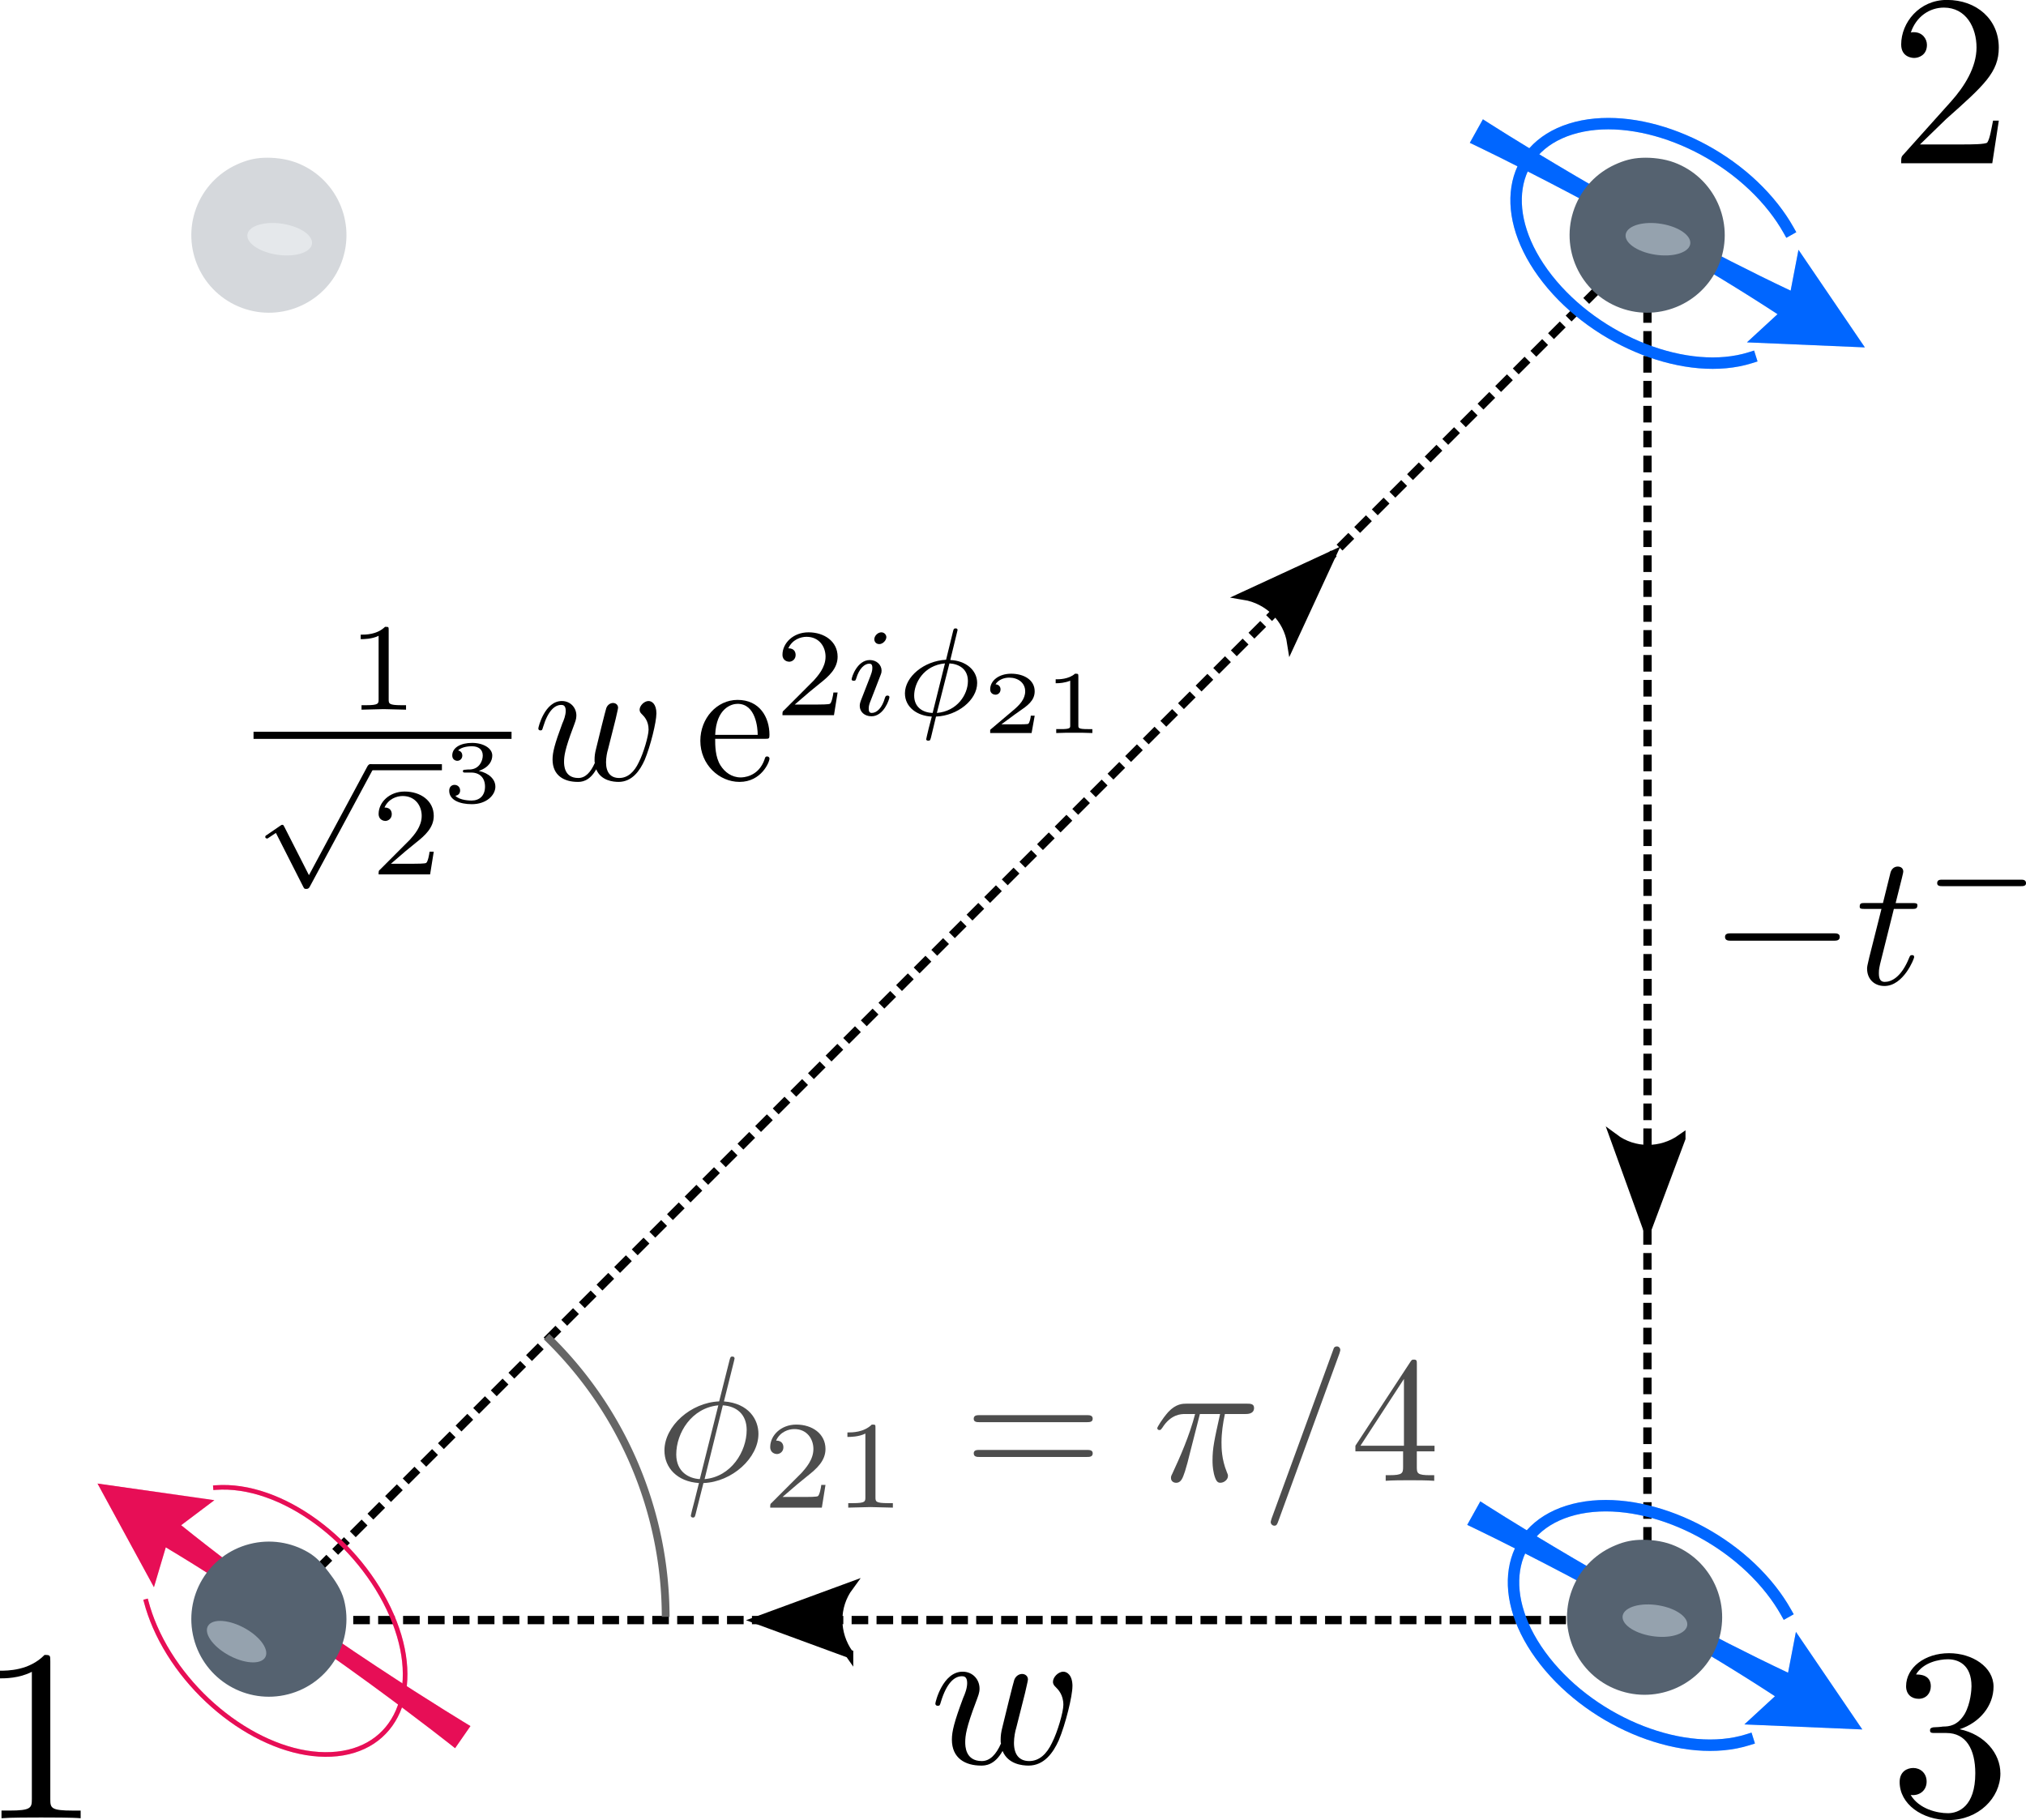 <?xml version="1.0" encoding="UTF-8" standalone="no"?>
<!-- Created with Inkscape (http://www.inkscape.org/) -->

<svg
   xmlns:ns="http://www.iki.fi/pav/software/textext/"
   xmlns:ns1="https://launchpad.net/jessyink"
   xmlns:osb="http://www.openswatchbook.org/uri/2009/osb"
   xmlns:dc="http://purl.org/dc/elements/1.1/"
   xmlns:cc="http://creativecommons.org/ns#"
   xmlns:rdf="http://www.w3.org/1999/02/22-rdf-syntax-ns#"
   xmlns:svg="http://www.w3.org/2000/svg"
   xmlns="http://www.w3.org/2000/svg"
   xmlns:xlink="http://www.w3.org/1999/xlink"
   xmlns:sodipodi="http://sodipodi.sourceforge.net/DTD/sodipodi-0.dtd"
   xmlns:inkscape="http://www.inkscape.org/namespaces/inkscape"
   width="103.255mm"
   height="92.77mm"
   viewBox="0 0 365.862 328.712"
   id="svg32283"
   version="1.1"
   inkscape:version="0.91 r13725"
   sodipodi:docname="triangle.svg">
  <sodipodi:namedview
     id="base"
     pagecolor="#ffffff"
     bordercolor="#666666"
     borderopacity="1.0"
     inkscape:pageopacity="0.0"
     inkscape:pageshadow="2"
     inkscape:zoom="0.98994949"
     inkscape:cx="234.9279"
     inkscape:cy="103.22275"
     inkscape:document-units="px"
     inkscape:current-layer="layer1"
     showgrid="false"
     inkscape:window-width="1920"
     inkscape:window-height="1056"
     inkscape:window-x="1080"
     inkscape:window-y="500"
     inkscape:window-maximized="0"
     fit-margin-top="0"
     fit-margin-left="0"
     fit-margin-right="0"
     fit-margin-bottom="0" />
  <defs
     id="defs32285">
    <marker
       id="Arrow1Mstart-00"
       refY="0"
       refX="0"
       orient="auto"
       inkscape:stockid="Arrow1Mstart-00"
       overflow="visible"
       inkscape:collect="always"
       style="overflow:visible">
      <path
         id="path16973"
         d="M 0,0 5,-5 -12.5,0 5,5 0,0 Z"
         inkscape:connector-curvature="0"
         transform="matrix(0.4,0,0,0.4,4,0)"
         style="fill:url(#linearGradient26676);fill-rule:evenodd;stroke:url(#linearGradient26676);stroke-width:1pt" />
    </marker>
    <linearGradient
       id="linearGradient26670-3-0-6"
       gradientTransform="matrix(1.697,0,0,1.697,2775.63,-603.442)"
       osb:paint="solid">
      <stop
         id="stop26672-9-8-8"
         stop-color="#06f"
         offset="0" />
    </linearGradient>
    <marker
       id="Arrow1Mend-9Y"
       refY="0"
       refX="0"
       orient="auto"
       inkscape:stockid="Arrow1Mend-9Y"
       overflow="visible"
       inkscape:collect="always"
       style="overflow:visible">
      <path
         id="path20352"
         d="M 0,0 5,-5 -12.5,0 5,5 0,0 Z"
         inkscape:connector-curvature="0"
         transform="matrix(-0.4,0,0,-0.4,-4,0)"
         style="fill:url(#linearGradient224332);fill-rule:evenodd;stroke:url(#linearGradient224332);stroke-width:1pt" />
    </marker>
  </defs>
  <g
     id="layer1"
     inkscape:groupmode="layer"
     inkscape:label="Ebene 1"
     transform="translate(-89.69,-263.027)">
    <path
       id="path16285"
       d="m 387.188,306.323 c 0,0 0.062,171.88 0,177.5 l 0,71.79 -159.4,0 -89.89,0 195.75,-195.75 z"
       sodipodi:nodetypes="ccccccc"
       inkscape:connector-curvature="0"
       style="display:inline;fill:none;stroke:#000000;stroke-width:1.5;stroke-miterlimit:4;stroke-dasharray:3, 1.5;stroke-dashoffset:1.5" />
    <g
       style="display:inline;opacity:0.33"
       id="g103588"
       transform="translate(-131.877,179.113)">
      <path
         style="fill:url(#linearGradient26670-3-0-6);stroke-width:1.809"
         sodipodi:nodetypes="cccccccc"
         inkscape:connector-curvature="0"
         inkscape:transform-center-y="-12.040437"
         inkscape:transform-center-x="2.6461463"
         d="m 544.928,136.405 1.417,-7.374 11.986,17.622 -21.293,-0.91 5.523,-5.088 C 516.584,123.653 486.989,109.709 486.989,109.709 l 2.367,-4.25 c 0,0 26.52,17.209 55.571,30.946 z"
         id="path128434-3-4-3" />
      <path
         id="path128540-6-3-9"
         d="m 537.654,148.516 c -11.278,3.547 -27.684,-2.822 -36.645,-14.224 -8.961,-11.403 -7.082,-23.522 4.196,-27.069 11.278,-3.547 27.684,2.822 36.645,14.226 1.026,1.306 1.928,2.648 2.693,4.008"
         display="inline"
         inkscape:connector-curvature="0"
         style="display:inline;fill:none;stroke:url(#linearGradient26670-3-0-6);stroke-width:2.065;stroke-linecap:square;stroke-linejoin:bevel;marker-end:url(#Arrow1Mend-9Y)" />
    </g>
    <g
       style="display:inline;opacity:0.33"
       id="g103540"
       transform="translate(-131.877,179.113)">
      <path
         style="display:inline;fill:#e70e56"
         display="inline"
         inkscape:connector-curvature="0"
         sodipodi:nodetypes="cccccccc"
         d="m 251.503,363.363 -2.138,7.198 -10.189,-18.718 21.099,3.006 -5.998,4.518 c 24.172,19.481 52.245,36.275 52.245,36.275 l -2.775,3.996 c 0,0 -24.691,-19.74 -52.245,-36.275 z"
         id="path16291" />
      <path
         style="display:inline;fill:none;stroke:#e70e56;stroke-width:0.834;stroke-linecap:square;stroke-linejoin:bevel;marker-start:url(#Arrow1Mstart-00)"
         inkscape:connector-curvature="0"
         sodipodi:nodetypes="csccc"
         display="inline"
         d="m 260.478,352.571 c 11.922,-0.906 26.058,9.764 31.827,23.069 5.769,13.305 0.872,24.549 -10.936,25.114 -11.809,0.565 -26.058,-9.764 -31.827,-23.069 -0.661,-1.524 -1.192,-3.051 -1.586,-4.56"
         id="path16297" />
    </g>
    <path
       id="path16772"
       sodipodi:rx="70.5"
       sodipodi:ry="70.5"
       sodipodi:end="6.2819718"
       style="color:#000000;display:inline;fill:none;stroke:#666666;stroke-width:1.4"
       sodipodi:start="5.4806301"
       sodipodi:type="arc"
       d="m 188.387,504.414 a 70.5,70.5 0 0 1 21.512,50.613"
       sodipodi:open="true"
       sodipodi:cy="555.11316"
       sodipodi:cx="139.39827"
       display="inline" />
    <g
       style="display:inline;opacity:0.33"
       id="g103572"
       transform="translate(-131.877,179.113)">
      <path
         style="fill:url(#linearGradient26670-3-0-6);stroke-width:1.809"
         sodipodi:nodetypes="cccccccc"
         inkscape:connector-curvature="0"
         inkscape:transform-center-y="-12.040437"
         inkscape:transform-center-x="2.6461463"
         d="m 544.463,386.005 1.417,-7.374 11.986,17.622 -21.293,-0.91 5.523,-5.088 C 516.119,373.253 486.524,359.309 486.524,359.309 l 2.367,-4.25 c 0,0 26.52,17.209 55.571,30.946 z"
         id="path85863" />
      <path
         id="path85869"
         d="m 537.189,398.116 c -11.278,3.547 -27.684,-2.822 -36.645,-14.224 -8.961,-11.403 -7.082,-23.522 4.196,-27.069 11.278,-3.547 27.684,2.822 36.645,14.226 1.026,1.306 1.928,2.648 2.693,4.008"
         display="inline"
         inkscape:connector-curvature="0"
         style="display:inline;fill:none;stroke:url(#linearGradient26670-3-0-6);stroke-width:2.065;stroke-linecap:square;stroke-linejoin:bevel;marker-end:url(#Arrow1Mend-9Y)" />
    </g>
    <g
       ns1:effectOut="name:appear;order:3;length:100"
       ns1:effectIn="name:appear;order:2;length:800"
       id="g103604"
       style="display:inline;opacity:1"
       transform="translate(-131.877,179.113)">
      <path
         id="path103606"
         d="m 544.463,386.005 1.417,-7.374 11.986,17.622 -21.293,-0.91 5.523,-5.088 C 516.119,373.253 486.524,359.309 486.524,359.309 l 2.367,-4.25 c 0,0 26.52,17.209 55.571,30.946 z"
         inkscape:transform-center-x="2.6461463"
         inkscape:transform-center-y="-12.040437"
         inkscape:connector-curvature="0"
         sodipodi:nodetypes="cccccccc"
         style="fill:url(#linearGradient26670-3-0-6);stroke-width:1.809" />
      <path
         style="display:inline;fill:none;stroke:url(#linearGradient26670-3-0-6);stroke-width:2.065;stroke-linecap:square;stroke-linejoin:bevel;marker-end:url(#Arrow1Mend-9Y)"
         inkscape:connector-curvature="0"
         display="inline"
         d="m 537.189,398.116 c -11.278,3.547 -27.684,-2.822 -36.645,-14.224 -8.961,-11.403 -7.082,-23.522 4.196,-27.069 11.278,-3.547 27.684,2.822 36.645,14.226 1.026,1.306 1.928,2.648 2.693,4.008"
         id="path103608" />
    </g>
    <g
       id="g103568"
       style="display:inline"
       transform="translate(-131.877,179.113)">
      <path
         style="fill:#556270;stroke-width:1.809"
         inkscape:connector-curvature="0"
         inkscape:transform-center-y="13.184579"
         inkscape:transform-center-x="7.8571429"
         d="m 513.668,389.11 c -7.25,-2.698 -10.94,-10.762 -8.242,-18.012 0.674,-1.812 1.684,-3.402 2.933,-4.726 1.249,-1.323 2.736,-2.38 4.366,-3.126 1.63,-0.746 3.064,-1.156 4.881,-1.235 1.818,-0.08 4.019,0.17 5.832,0.845 7.25,2.698 10.94,10.762 8.242,18.012 -2.698,7.25 -10.762,10.94 -18.012,8.242 z"
         sodipodi:nodetypes="ssssssss"
         id="path85865" />
      <ellipse
         style="fill:#95a2ae;stroke-width:1.809"
         cx="596.802"
         cy="285.824"
         ry="2.847"
         transform="matrix(0.986,0.166,-0.238,0.971,0,0)"
         rx="5.889"
         id="path85867" />
    </g>
    <g
       ns1:effectOut="name:appear;order:2;length:100"
       ns1:effectIn="name:appear;order:1;length:800"
       id="g103598"
       style="display:inline;opacity:1"
       transform="translate(-131.877,179.113)">
      <path
         id="path103600"
         d="m 544.928,136.405 1.417,-7.374 11.986,17.622 -21.293,-0.91 5.523,-5.088 C 516.584,123.653 486.989,109.709 486.989,109.709 l 2.367,-4.25 c 0,0 26.52,17.209 55.571,30.946 z"
         inkscape:transform-center-x="2.6461463"
         inkscape:transform-center-y="-12.040437"
         inkscape:connector-curvature="0"
         sodipodi:nodetypes="cccccccc"
         style="fill:url(#linearGradient26670-3-0-6);stroke-width:1.809" />
      <path
         style="display:inline;fill:none;stroke:url(#linearGradient26670-3-0-6);stroke-width:2.065;stroke-linecap:square;stroke-linejoin:bevel;marker-end:url(#Arrow1Mend-9Y)"
         inkscape:connector-curvature="0"
         display="inline"
         d="m 537.654,148.516 c -11.278,3.547 -27.684,-2.822 -36.645,-14.224 -8.961,-11.403 -7.082,-23.522 4.196,-27.069 11.278,-3.547 27.684,2.822 36.645,14.226 1.026,1.306 1.928,2.648 2.693,4.008"
         id="path103602" />
    </g>
    <g
       id="g103584"
       style="display:inline"
       transform="translate(-131.877,179.113)">
      <path
         style="fill:#556270;stroke-width:1.809"
         inkscape:transform-center-x="7.8571429"
         inkscape:connector-curvature="0"
         inkscape:transform-center-y="13.184579"
         sodipodi:nodetypes="ssssssss"
         d="m 514.133,139.51 c -7.25,-2.698 -10.94,-10.762 -8.242,-18.012 0.674,-1.812 1.684,-3.402 2.933,-4.726 1.249,-1.323 2.736,-2.38 4.366,-3.126 1.63,-0.746 3.064,-1.156 4.881,-1.235 1.818,-0.08 4.019,0.17 5.832,0.845 7.25,2.698 10.94,10.762 8.242,18.012 -2.698,7.25 -10.762,10.94 -18.012,8.242 z"
         id="path128436-7-6-5" />
      <ellipse
         style="fill:#95a2ae;stroke-width:1.809"
         cx="537.773"
         cy="38.977"
         ry="2.847"
         transform="matrix(0.986,0.166,-0.238,0.971,0,0)"
         rx="5.889"
         id="path128438-7-5-2" />
    </g>
    <g
       ns1:effectOut="name:appear;order:1;length:100"
       id="g103592"
       style="display:inline;opacity:1"
       ns1:effectIn="name:appear;order:3;length:800"
       transform="translate(-131.877,179.113)">
      <path
         id="path103594"
         d="m 251.503,363.363 -2.138,7.198 -10.189,-18.718 21.099,3.006 -5.998,4.518 c 24.172,19.481 52.245,36.275 52.245,36.275 l -2.775,3.996 c 0,0 -24.691,-19.74 -52.245,-36.275 z"
         sodipodi:nodetypes="cccccccc"
         inkscape:connector-curvature="0"
         display="inline"
         style="display:inline;fill:#e70e56" />
      <path
         id="path103596"
         d="m 260.478,352.571 c 11.922,-0.906 26.058,9.764 31.827,23.069 5.769,13.305 0.872,24.549 -10.936,25.114 -11.809,0.565 -26.058,-9.764 -31.827,-23.069 -0.661,-1.524 -1.192,-3.051 -1.586,-4.56"
         display="inline"
         sodipodi:nodetypes="csccc"
         inkscape:connector-curvature="0"
         style="display:inline;fill:none;stroke:#e70e56;stroke-width:0.834;stroke-linecap:square;stroke-linejoin:bevel;marker-start:url(#Arrow1Mstart-00)" />
    </g>
    <g
       id="g103544"
       style="display:inline"
       transform="translate(-131.877,179.113)">
      <path
         style="display:inline;fill:#556270"
         display="inline"
         inkscape:connector-curvature="0"
         sodipodi:nodetypes="csssssssc"
         d="m 256.559,379.821 c -1.926,-7.491 2.585,-15.125 10.076,-17.052 1.873,-0.481 3.754,-0.561 5.554,-0.291 1.799,0.269 3.516,0.887 5.059,1.799 1.543,0.912 2.559,2.095 3.662,3.541 1.104,1.446 2.295,3.156 2.776,5.029 1.926,7.491 -2.585,15.125 -10.076,17.052 -7.491,1.926 -15.125,-2.585 -17.052,-10.076 z"
         id="path16293" />
      <ellipse
         style="display:inline;fill:#95a2ae"
         display="inline"
         cx="432.108"
         cy="201.159"
         ry="2.846"
         transform="matrix(0.87,0.493,-0.555,0.832,0,0)"
         rx="5.889"
         id="path16295" />
    </g>
    <path
       ns1:effectIn="name:appear;order:2;length:800"
       id="path239741"
       style="display:inline;fill:#000000;fill-opacity:1;fill-rule:evenodd;stroke:#000000;stroke-width:1.505;stroke-opacity:1"
       d="m 393.312,468.616 -6.138,16.409 -5.955,-16.477 c 3.555,2.647 8.439,2.659 12.093,0.067 z"
       inkscape:connector-curvature="0" />
    <path
       id="path239745"
       style="display:inline;fill:#000000;fill-opacity:1;fill-rule:evenodd;stroke:#000000;stroke-width:1.505;stroke-opacity:1"
       d="m 243.026,561.684 -16.44,-6.045 16.44,-6.045 c -2.626,3.569 -2.611,8.452 0,12.091 z"
       inkscape:connector-curvature="0"
       ns1:effectIn="name:appear;order:3;length:800" />
    <path
       id="path239749"
       style="display:inline;fill:#000000;fill-opacity:1;fill-rule:evenodd;stroke:#000000;stroke-width:1.5;stroke-opacity:1"
       d="m 314.347,370.608 15.847,-7.326 -7.326,15.847 c -0.664,-4.367 -4.117,-7.798 -8.521,-8.521 z"
       inkscape:connector-curvature="0"
       ns1:effectIn="name:appear;order:1;length:800" />
    <g
       id="g241280"
       transform="translate(-380.771,179.113)"
       style="display:inline;opacity:0.247">
      <path
         id="path241282"
         d="m 514.133,139.51 c -7.25,-2.698 -10.94,-10.762 -8.242,-18.012 0.674,-1.812 1.684,-3.402 2.933,-4.726 1.249,-1.323 2.736,-2.38 4.366,-3.126 1.63,-0.746 3.064,-1.156 4.881,-1.235 1.818,-0.08 4.019,0.17 5.832,0.845 7.25,2.698 10.94,10.762 8.242,18.012 -2.698,7.25 -10.762,10.94 -18.012,8.242 z"
         sodipodi:nodetypes="ssssssss"
         inkscape:transform-center-y="13.184579"
         inkscape:connector-curvature="0"
         inkscape:transform-center-x="7.8571429"
         style="fill:#556270;stroke-width:1.809" />
      <ellipse
         id="ellipse241284"
         rx="5.889"
         transform="matrix(0.986,0.166,-0.238,0.971,0,0)"
         ry="2.847"
         cy="38.977"
         cx="537.773"
         style="fill:#95a2ae;stroke-width:1.809" />
    </g>
    <g
       ns:text="$\\frac{1}{\\sqrt{2}^3} w \\ef{2i\\phi_{21}}$\n"
       ns:preamble="/home/shark/PhD/inkscape/inkscape-header.tex"
       transform="matrix(3.235,0,0,3.235,-301.138,-32.08)"
       id="g33995">
      <defs
         id="defs33997">
        <g
           id="g33999">
          <symbol
             style="overflow:visible"
             overflow="visible"
             id="textext-32b8a3bb-0">
            <path
               inkscape:connector-curvature="0"
               style="stroke:none"
               d=""
               id="path34002" />
          </symbol>
          <symbol
             style="overflow:visible"
             overflow="visible"
             id="textext-32b8a3bb-1">
            <path
               inkscape:connector-curvature="0"
               style="stroke:none"
               d="m 3.297,0 0,-0.25 -0.266,0 c -0.703,0 -0.703,-0.094 -0.703,-0.328 l 0,-3.859 c 0,-0.188 0,-0.188 -0.203,-0.188 -0.453,0.438 -1.078,0.438 -1.359,0.438 l 0,0.25 c 0.156,0 0.625,0 1,-0.188 l 0,3.547 c 0,0.234 0,0.328 -0.688,0.328 l -0.266,0 0,0.25 1.234,-0.031 z m 0,0"
               id="path34005" />
          </symbol>
          <symbol
             style="overflow:visible"
             overflow="visible"
             id="textext-32b8a3bb-2">
            <path
               inkscape:connector-curvature="0"
               style="stroke:none"
               d="m 3.516,-1.266 -0.234,0 c -0.016,0.156 -0.094,0.562 -0.188,0.625 -0.047,0.047 -0.578,0.047 -0.688,0.047 l -1.281,0 c 0.734,-0.641 0.984,-0.844 1.391,-1.172 0.516,-0.406 1,-0.844 1,-1.5 0,-0.844 -0.734,-1.359 -1.625,-1.359 -0.859,0 -1.453,0.609 -1.453,1.25 0,0.344 0.297,0.391 0.375,0.391 0.156,0 0.359,-0.125 0.359,-0.375 0,-0.125 -0.047,-0.375 -0.406,-0.375 C 0.984,-4.219 1.453,-4.375 1.781,-4.375 c 0.703,0 1.062,0.547 1.062,1.109 0,0.609 -0.438,1.078 -0.656,1.328 L 0.516,-0.266 C 0.438,-0.203 0.438,-0.188 0.438,0 l 2.875,0 z m 0,0"
               id="path34008" />
          </symbol>
          <symbol
             style="overflow:visible"
             overflow="visible"
             id="textext-32b8a3bb-3">
            <path
               inkscape:connector-curvature="0"
               style="stroke:none"
               d=""
               id="path34011" />
          </symbol>
          <symbol
             style="overflow:visible"
             overflow="visible"
             id="textext-32b8a3bb-4">
            <path
               inkscape:connector-curvature="0"
               style="stroke:none"
               d="m 6.703,-0.172 c 0,-0.109 -0.094,-0.172 -0.172,-0.172 -0.094,0 -0.141,0.078 -0.172,0.125 L 3.094,5.859 1.719,3.156 C 1.672,3.078 1.672,3.047 1.609,3.047 c -0.031,0 -0.047,0 -0.109,0.047 L 0.75,3.609 C 0.672,3.656 0.656,3.672 0.656,3.719 0.656,3.812 0.75,3.812 0.781,3.812 L 1.25,3.5 2.781,6.516 C 2.828,6.609 2.844,6.625 2.938,6.625 3,6.625 3.078,6.625 3.141,6.5 L 6.656,-0.031 C 6.703,-0.125 6.703,-0.172 6.703,-0.172 Z m 0,0"
               id="path34014" />
          </symbol>
          <symbol
             style="overflow:visible"
             overflow="visible"
             id="textext-32b8a3bb-5">
            <path
               inkscape:connector-curvature="0"
               style="stroke:none"
               d=""
               id="path34017" />
          </symbol>
          <symbol
             style="overflow:visible"
             overflow="visible"
             id="textext-32b8a3bb-6">
            <path
               inkscape:connector-curvature="0"
               style="stroke:none"
               d="m 2.984,-0.875 c 0,-0.406 -0.359,-0.75 -0.922,-0.875 0.594,-0.203 0.75,-0.578 0.75,-0.859 0,-0.406 -0.5,-0.703 -1.125,-0.703 -0.625,0 -1.109,0.25 -1.109,0.703 0,0.234 0.188,0.297 0.281,0.297 0.141,0 0.281,-0.109 0.281,-0.297 0,-0.109 -0.062,-0.25 -0.234,-0.281 C 1.109,-3.109 1.562,-3.125 1.672,-3.125 c 0.359,0 0.609,0.172 0.609,0.516 0,0.297 -0.188,0.75 -0.703,0.781 -0.141,0 -0.156,0 -0.297,0.016 -0.047,0 -0.109,0 -0.109,0.078 0,0.078 0.047,0.078 0.141,0.078 l 0.328,0 c 0.469,0 0.766,0.297 0.766,0.781 0,0.516 -0.312,0.781 -0.75,0.781 -0.062,0 -0.656,0 -0.906,-0.266 0.203,-0.031 0.266,-0.172 0.266,-0.297 0,-0.188 -0.141,-0.312 -0.312,-0.312 -0.156,0 -0.297,0.109 -0.297,0.328 0,0.516 0.578,0.75 1.266,0.75 0.812,0 1.312,-0.5 1.312,-0.984 z m 0,0"
               id="path34020" />
          </symbol>
          <symbol
             style="overflow:visible"
             overflow="visible"
             id="textext-32b8a3bb-7">
            <path
               inkscape:connector-curvature="0"
               style="stroke:none"
               d="m 2.938,-0.969 -0.219,0 c 0,0.094 -0.062,0.406 -0.141,0.453 -0.031,0.031 -0.453,0.031 -0.531,0.031 l -0.969,0 C 1.406,-0.719 1.766,-1 2.062,-1.203 c 0.453,-0.312 0.875,-0.594 0.875,-1.125 0,-0.641 -0.609,-0.984 -1.312,-0.984 -0.672,0 -1.172,0.375 -1.172,0.875 0,0.25 0.219,0.297 0.297,0.297 0.125,0 0.281,-0.094 0.281,-0.297 0,-0.172 -0.125,-0.281 -0.281,-0.281 0.141,-0.234 0.438,-0.375 0.766,-0.375 0.484,0 0.891,0.281 0.891,0.766 0,0.422 -0.297,0.75 -0.672,1.062 l -1.219,1.031 C 0.469,-0.188 0.453,-0.188 0.453,-0.156 l 0,0.156 2.312,0 z m 0,0"
               id="path34023" />
          </symbol>
          <symbol
             style="overflow:visible"
             overflow="visible"
             id="textext-32b8a3bb-8">
            <path
               inkscape:connector-curvature="0"
               style="stroke:none"
               d="m 2.766,0 0,-0.219 -0.25,0 c -0.531,0 -0.531,-0.062 -0.531,-0.203 l 0,-2.75 C 1.984,-3.312 1.969,-3.312 1.797,-3.312 1.453,-3 0.891,-3 0.797,-3 l -0.078,0 0,0.219 0.078,0 c 0.109,0 0.438,-0.016 0.734,-0.141 l 0,2.5 c 0,0.141 0,0.203 -0.531,0.203 l -0.25,0 L 0.75,0 c 0.266,-0.016 0.719,-0.016 1,-0.016 0.297,0 0.734,0 1.016,0.016 z m 0,0"
               id="path34026" />
          </symbol>
          <symbol
             style="overflow:visible"
             overflow="visible"
             id="textext-32b8a3bb-9">
            <path
               inkscape:connector-curvature="0"
               style="stroke:none"
               d=""
               id="path34029" />
          </symbol>
          <symbol
             style="overflow:visible"
             overflow="visible"
             id="textext-32b8a3bb-10">
            <path
               inkscape:connector-curvature="0"
               style="stroke:none"
               d="m 6.891,-3.703 c 0,-0.547 -0.266,-0.703 -0.438,-0.703 -0.25,0 -0.5,0.266 -0.5,0.484 0,0.125 0.062,0.188 0.141,0.266 0.109,0.109 0.359,0.359 0.359,0.844 0,0.344 -0.281,1.312 -0.547,1.828 -0.25,0.531 -0.609,0.875 -1.094,0.875 -0.469,0 -0.734,-0.297 -0.734,-0.875 0,-0.266 0.062,-0.578 0.109,-0.719 L 4.609,-3.375 C 4.656,-3.594 4.75,-3.969 4.75,-4.031 c 0,-0.172 -0.141,-0.266 -0.281,-0.266 -0.125,0 -0.297,0.078 -0.375,0.281 -0.031,0.062 -0.5,1.969 -0.562,2.234 C 3.453,-1.484 3.438,-1.312 3.438,-1.125 c 0,0.109 0,0.125 0.016,0.172 -0.234,0.531 -0.531,0.844 -0.922,0.844 -0.797,0 -0.797,-0.734 -0.797,-0.906 0,-0.312 0.047,-0.703 0.516,-1.938 0.109,-0.297 0.172,-0.438 0.172,-0.641 0,-0.438 -0.328,-0.812 -0.812,-0.812 -0.953,0 -1.312,1.453 -1.312,1.531 0,0.109 0.109,0.109 0.109,0.109 0.109,0 0.109,-0.031 0.156,-0.188 C 0.844,-3.875 1.219,-4.188 1.578,-4.188 c 0.094,0 0.25,0.016 0.25,0.328 0,0.25 -0.109,0.531 -0.188,0.703 -0.438,1.172 -0.547,1.625 -0.547,2.016 0,0.906 0.656,1.25 1.406,1.25 0.172,0 0.641,0 1.031,-0.703 0.266,0.641 0.953,0.703 1.25,0.703 0.75,0 1.188,-0.625 1.453,-1.219 0.328,-0.781 0.656,-2.125 0.656,-2.594 z m 0,0"
               id="path34032" />
          </symbol>
          <symbol
             style="overflow:visible"
             overflow="visible"
             id="textext-32b8a3bb-11">
            <path
               inkscape:connector-curvature="0"
               style="stroke:none"
               d=""
               id="path34035" />
          </symbol>
          <symbol
             style="overflow:visible"
             overflow="visible"
             id="textext-32b8a3bb-12">
            <path
               inkscape:connector-curvature="0"
               style="stroke:none"
               d="m 4.141,-1.188 c 0,-0.094 -0.078,-0.125 -0.141,-0.125 -0.078,0 -0.109,0.062 -0.125,0.141 -0.344,1.031 -1.25,1.031 -1.344,1.031 -0.5,0 -0.891,-0.297 -1.125,-0.672 -0.297,-0.469 -0.297,-1.125 -0.297,-1.484 l 2.781,0 c 0.219,0 0.25,0 0.25,-0.219 0,-0.984 -0.547,-1.953 -1.781,-1.953 -1.156,0 -2.078,1.031 -2.078,2.281 0,1.328 1.047,2.297 2.188,2.297 C 3.688,0.109 4.141,-1 4.141,-1.188 Z m -0.656,-1.328 -2.375,0 C 1.172,-4 2.016,-4.25 2.359,-4.25 c 1.016,0 1.125,1.344 1.125,1.734 z m 0,0"
               id="path34038" />
          </symbol>
          <symbol
             style="overflow:visible"
             overflow="visible"
             id="textext-32b8a3bb-13">
            <path
               inkscape:connector-curvature="0"
               style="stroke:none"
               d=""
               id="path34041" />
          </symbol>
          <symbol
             style="overflow:visible"
             overflow="visible"
             id="textext-32b8a3bb-14">
            <path
               inkscape:connector-curvature="0"
               style="stroke:none"
               d="m 2.266,-4.359 c 0,-0.109 -0.094,-0.266 -0.281,-0.266 -0.188,0 -0.391,0.188 -0.391,0.391 0,0.109 0.078,0.266 0.281,0.266 0.188,0 0.391,-0.203 0.391,-0.391 z M 2.438,-1 c 0,-0.094 -0.094,-0.094 -0.109,-0.094 -0.094,0 -0.109,0.047 -0.141,0.125 -0.156,0.562 -0.453,0.844 -0.734,0.844 -0.141,0 -0.172,-0.094 -0.172,-0.25 0,-0.156 0.047,-0.281 0.109,-0.438 l 0.219,-0.562 0.344,-0.891 C 1.984,-2.328 2,-2.406 2,-2.484 2,-2.812 1.719,-3.078 1.344,-3.078 0.641,-3.078 0.328,-2.125 0.328,-2 c 0,0.078 0.094,0.078 0.125,0.078 0.094,0 0.094,-0.031 0.125,-0.109 C 0.75,-2.625 1.062,-2.875 1.312,-2.875 c 0.109,0 0.172,0.047 0.172,0.234 0,0.172 -0.031,0.266 -0.203,0.703 l -0.438,1.125 c -0.031,0.094 -0.062,0.172 -0.062,0.297 0,0.328 0.266,0.578 0.656,0.578 0.688,0 1,-0.953 1,-1.062 z m 0,0"
               id="path34044" />
          </symbol>
          <symbol
             style="overflow:visible"
             overflow="visible"
             id="textext-32b8a3bb-15">
            <path
               inkscape:connector-curvature="0"
               style="stroke:none"
               d="m 4.516,-1.797 c 0,-0.719 -0.641,-1.25 -1.5,-1.281 L 3.422,-4.75 c 0,-0.094 -0.078,-0.094 -0.109,-0.094 -0.109,0 -0.109,0.047 -0.141,0.156 L 2.781,-3.094 c -1.234,0.062 -2.297,0.953 -2.297,1.875 0,0.797 0.719,1.266 1.5,1.297 L 1.812,0.734 C 1.734,1.062 1.672,1.312 1.672,1.344 c 0,0.078 0.094,0.078 0.109,0.078 0.109,0 0.109,-0.016 0.156,-0.172 L 2.219,0.078 C 3.422,0.031 4.516,-0.844 4.516,-1.797 Z M 2.031,-0.125 C 1.484,-0.141 1,-0.438 1,-1.094 1,-1.797 1.531,-2.781 2.719,-2.891 Z M 4,-1.906 c 0,0.75 -0.594,1.688 -1.734,1.781 L 2.969,-2.891 C 3.5,-2.859 4,-2.578 4,-1.906 Z m 0,0"
               id="path34047" />
          </symbol>
        </g>
      </defs>
      <g
         id="textext-32b8a3bb-16">
        <g
           style="fill:#000000;fill-opacity:1"
           id="g34050">
          <use
             height="100%"
             width="100%"
             xlink:href="#textext-32b8a3bb-1"
             x="140.181"
             y="130.842"
             id="use34052" />
        </g>
        <path
           inkscape:connector-curvature="0"
           style="fill:none;stroke:#000000;stroke-width:0.398;stroke-linecap:butt;stroke-linejoin:miter;stroke-miterlimit:10;stroke-opacity:1"
           d="m 8.4375e-4,5.625e-4 14.402,0"
           transform="matrix(1,0,0,-1,134.964,132.274)"
           id="path34054" />
        <g
           style="fill:#000000;fill-opacity:1"
           id="g34056">
          <use
             height="100%"
             width="100%"
             xlink:href="#textext-32b8a3bb-4"
             x="134.964"
             y="134.223"
             id="use34058" />
        </g>
        <path
           inkscape:connector-curvature="0"
           style="fill:none;stroke:#000000;stroke-width:0.339;stroke-linecap:butt;stroke-linejoin:miter;stroke-miterlimit:10;stroke-opacity:1"
           d="m -0.001,-6.875e-4 3.973,0"
           transform="matrix(1,0,0,-1,141.509,134.054)"
           id="path34060" />
        <g
           style="fill:#000000;fill-opacity:1"
           id="g34062">
          <use
             height="100%"
             width="100%"
             xlink:href="#textext-32b8a3bb-2"
             x="141.509"
             y="140.037"
             id="use34064" />
        </g>
        <g
           style="fill:#000000;fill-opacity:1"
           id="g34066">
          <use
             height="100%"
             width="100%"
             xlink:href="#textext-32b8a3bb-6"
             x="145.48"
             y="136.009"
             id="use34068" />
        </g>
        <g
           style="fill:#000000;fill-opacity:1"
           id="g34070">
          <use
             height="100%"
             width="100%"
             xlink:href="#textext-32b8a3bb-10"
             x="150.564"
             y="134.765"
             id="use34072" />
        </g>
        <g
           style="fill:#000000;fill-opacity:1"
           id="g34074">
          <use
             height="100%"
             width="100%"
             xlink:href="#textext-32b8a3bb-12"
             x="159.625"
             y="134.765"
             id="use34076" />
        </g>
        <g
           style="fill:#000000;fill-opacity:1"
           id="g34078">
          <use
             height="100%"
             width="100%"
             xlink:href="#textext-32b8a3bb-2"
             x="164.053"
             y="131.149"
             id="use34080" />
        </g>
        <g
           style="fill:#000000;fill-opacity:1"
           id="g34082">
          <use
             height="100%"
             width="100%"
             xlink:href="#textext-32b8a3bb-14"
             x="168.024"
             y="131.149"
             id="use34084" />
          <use
             height="100%"
             width="100%"
             xlink:href="#textext-32b8a3bb-15"
             x="170.843"
             y="131.149"
             id="use34086" />
        </g>
        <g
           style="fill:#000000;fill-opacity:1"
           id="g34088">
          <use
             height="100%"
             width="100%"
             xlink:href="#textext-32b8a3bb-7"
             x="175.633"
             y="132.146"
             id="use34090" />
          <use
             height="100%"
             width="100%"
             xlink:href="#textext-32b8a3bb-8"
             x="179.023"
             y="132.146"
             id="use34092" />
        </g>
      </g>
    </g>
    <g
       id="g34464"
       transform="matrix(4.442,0,0,4.442,-508.475,-7.22)"
       ns:preamble="/home/shark/PhD/inkscape/inkscape-header.tex"
       ns:text="$1$\n">
      <defs
         id="defs34466">
        <g
           id="g34468">
          <symbol
             id="textext-b2cbfc8b-0"
             overflow="visible"
             style="overflow:visible">
            <path
               id="path34471"
               d=""
               style="stroke:none"
               inkscape:connector-curvature="0" />
          </symbol>
          <symbol
             id="textext-b2cbfc8b-1"
             overflow="visible"
             style="overflow:visible">
            <path
               id="path34474"
               d="m 4.172,0 0,-0.312 -0.312,0 c -0.906,0 -0.922,-0.109 -0.922,-0.469 l 0,-5.594 c 0,-0.25 0,-0.266 -0.234,-0.266 C 2.078,-6 1.203,-6 0.891,-6 l 0,0.312 c 0.203,0 0.781,0 1.297,-0.266 l 0,5.172 c 0,0.359 -0.031,0.469 -0.922,0.469 l -0.312,0 0,0.312 c 0.344,-0.031 1.203,-0.031 1.609,-0.031 0.391,0 1.266,0 1.609,0.031 z m 0,0"
               style="stroke:none"
               inkscape:connector-curvature="0" />
          </symbol>
        </g>
      </defs>
      <g
         id="textext-b2cbfc8b-2">
        <g
           id="g34477"
           style="fill:#000000;fill-opacity:1">
          <use
             id="use34479"
             y="134.765"
             x="133.768"
             xlink:href="#textext-b2cbfc8b-1"
             width="100%"
             height="100%" />
        </g>
      </g>
    </g>
    <g
       ns:text="$2$\n"
       ns:preamble="/home/shark/PhD/inkscape/inkscape-header.tex"
       transform="matrix(4.442,0,0,4.442,-163.405,-306.113)"
       id="g34865">
      <defs
         id="defs34867">
        <g
           id="g34869">
          <symbol
             overflow="visible"
             id="textext-172a0f1a-0"
             style="overflow:visible">
            <path
               style="stroke:none"
               d=""
               id="path34872"
               inkscape:connector-curvature="0" />
          </symbol>
          <symbol
             overflow="visible"
             id="textext-172a0f1a-1"
             style="overflow:visible">
            <path
               style="stroke:none"
               d="m 4.469,-1.734 -0.234,0 C 4.172,-1.438 4.109,-1 4,-0.844 3.938,-0.766 3.281,-0.766 3.062,-0.766 l -1.797,0 1.062,-1.031 c 1.547,-1.375 2.141,-1.906 2.141,-2.906 0,-1.141 -0.891,-1.938 -2.109,-1.938 -1.125,0 -1.859,0.922 -1.859,1.812 0,0.547 0.5,0.547 0.531,0.547 0.172,0 0.516,-0.109 0.516,-0.531 0,-0.25 -0.188,-0.516 -0.531,-0.516 -0.078,0 -0.094,0 -0.125,0.016 0.219,-0.656 0.766,-1.016 1.344,-1.016 0.906,0 1.328,0.812 1.328,1.625 C 3.562,-3.906 3.078,-3.125 2.516,-2.5 l -1.906,2.125 C 0.5,-0.266 0.5,-0.234 0.5,0 l 3.703,0 z m 0,0"
               id="path34875"
               inkscape:connector-curvature="0" />
          </symbol>
        </g>
      </defs>
      <g
         id="textext-172a0f1a-2">
        <g
           style="fill:#000000;fill-opacity:1"
           id="g34878">
          <use
             xlink:href="#textext-172a0f1a-1"
             x="133.768"
             y="134.765"
             id="use34880"
             width="100%"
             height="100%" />
        </g>
      </g>
    </g>
    <g
       id="g35286"
       transform="matrix(4.394,0,0,4.394,-156.896,-1.388)"
       ns:preamble="/home/shark/PhD/inkscape/inkscape-header.tex"
       ns:text="$3$\n">
      <defs
         id="defs35288">
        <g
           id="g35290">
          <symbol
             id="textext-3877a626-0"
             overflow="visible"
             style="overflow:visible">
            <path
               id="path35293"
               d=""
               style="stroke:none"
               inkscape:connector-curvature="0" />
          </symbol>
          <symbol
             id="textext-3877a626-1"
             overflow="visible"
             style="overflow:visible">
            <path
               id="path35296"
               d="m 4.562,-1.703 c 0,-0.812 -0.641,-1.594 -1.672,-1.812 0.812,-0.266 1.391,-0.953 1.391,-1.75 0,-0.812 -0.875,-1.375 -1.828,-1.375 -1,0 -1.766,0.594 -1.766,1.359 0,0.328 0.219,0.516 0.516,0.516 0.297,0 0.5,-0.219 0.5,-0.516 0,-0.484 -0.469,-0.484 -0.609,-0.484 0.297,-0.5 0.953,-0.625 1.312,-0.625 0.422,0 0.969,0.219 0.969,1.109 0,0.125 -0.031,0.703 -0.281,1.141 C 2.797,-3.656 2.453,-3.625 2.203,-3.625 2.125,-3.609 1.891,-3.594 1.812,-3.594 c -0.078,0.016 -0.141,0.031 -0.141,0.125 0,0.109 0.062,0.109 0.234,0.109 l 0.438,0 c 0.812,0 1.188,0.672 1.188,1.656 0,1.359 -0.688,1.641 -1.125,1.641 -0.438,0 -1.188,-0.172 -1.531,-0.75 0.344,0.047 0.656,-0.172 0.656,-0.547 0,-0.359 -0.266,-0.562 -0.547,-0.562 -0.25,0 -0.562,0.141 -0.562,0.578 0,0.906 0.922,1.562 2.016,1.562 1.219,0 2.125,-0.906 2.125,-1.922 z m 0,0"
               style="stroke:none"
               inkscape:connector-curvature="0" />
          </symbol>
        </g>
      </defs>
      <g
         id="textext-3877a626-2">
        <g
           id="g35299"
           style="fill:#000000;fill-opacity:1">
          <use
             id="use35301"
             y="134.765"
             x="133.768"
             xlink:href="#textext-3877a626-1"
             width="100%"
             height="100%" />
        </g>
      </g>
    </g>
    <g
       id="g36457"
       transform="matrix(3.4,0,0,3.4,-56.427,-17.475)"
       ns:preamble="/home/shark/PhD/inkscape/inkscape-header.tex"
       ns:text="$-t^-$\n">
      <defs
         id="defs36459">
        <g
           id="g36461">
          <symbol
             id="symbol36463"
             overflow="visible"
             style="overflow:visible">
            <path
               id="path36465"
               d=""
               style="stroke:none"
               inkscape:connector-curvature="0" />
          </symbol>
          <symbol
             id="symbol36467"
             overflow="visible"
             style="overflow:visible">
            <path
               id="path36469"
               d="m 6.922,-2.5 c 0,-0.188 -0.188,-0.188 -0.328,-0.188 l -5.438,0 c -0.141,0 -0.328,0 -0.328,0.188 0,0.203 0.188,0.203 0.328,0.203 l 5.438,0 c 0.141,0 0.328,0 0.328,-0.203 z m 0,0"
               style="stroke:none"
               inkscape:connector-curvature="0" />
          </symbol>
          <symbol
             id="symbol36471"
             overflow="visible"
             style="overflow:visible">
            <path
               id="path36473"
               d=""
               style="stroke:none"
               inkscape:connector-curvature="0" />
          </symbol>
          <symbol
             id="symbol36475"
             overflow="visible"
             style="overflow:visible">
            <path
               id="path36477"
               d="m 3.125,-1.422 c 0,-0.109 -0.078,-0.109 -0.109,-0.109 -0.094,0 -0.109,0.031 -0.156,0.141 -0.422,1.047 -0.953,1.281 -1.297,1.281 -0.203,0 -0.312,-0.125 -0.312,-0.453 0,-0.25 0.031,-0.312 0.062,-0.484 l 0.734,-2.938 0.938,0 c 0.203,0 0.312,0 0.312,-0.203 0,-0.109 -0.109,-0.109 -0.281,-0.109 l -0.875,0 C 2.5,-5.719 2.547,-5.906 2.547,-5.969 c 0,-0.172 -0.125,-0.266 -0.297,-0.266 -0.031,0 -0.312,0 -0.391,0.359 l -0.391,1.578 -0.938,0 c -0.203,0 -0.297,0 -0.297,0.188 0,0.125 0.078,0.125 0.281,0.125 l 0.875,0 C 0.672,-1.156 0.625,-0.984 0.625,-0.812 0.625,-0.266 1,0.109 1.547,0.109 2.562,0.109 3.125,-1.344 3.125,-1.422 Z m 0,0"
               style="stroke:none"
               inkscape:connector-curvature="0" />
          </symbol>
          <symbol
             id="symbol36479"
             overflow="visible"
             style="overflow:visible">
            <path
               id="path36481"
               d=""
               style="stroke:none"
               inkscape:connector-curvature="0" />
          </symbol>
          <symbol
             id="symbol36483"
             overflow="visible"
             style="overflow:visible">
            <path
               id="path36485"
               d="m 5.469,-1.734 c 0,-0.188 -0.172,-0.188 -0.266,-0.188 l -4.188,0 c -0.109,0 -0.266,0 -0.266,0.188 0,0.156 0.172,0.156 0.266,0.156 l 4.188,0 c 0.094,0 0.266,0 0.266,-0.156 z m 0,0"
               style="stroke:none"
               inkscape:connector-curvature="0" />
          </symbol>
        </g>
      </defs>
      <g
         id="g36487">
        <g
           id="g36489"
           style="fill:#000000;fill-opacity:1">
          <g
             id="use36491"
             transform="translate(133.768,134.765)">
            <path
               inkscape:connector-curvature="0"
               style="stroke:none"
               d="m 6.922,-2.5 c 0,-0.188 -0.188,-0.188 -0.328,-0.188 l -5.438,0 c -0.141,0 -0.328,0 -0.328,0.188 0,0.203 0.188,0.203 0.328,0.203 l 5.438,0 c 0.141,0 0.328,0 0.328,-0.203 z m 0,0"
               id="path36767" />
          </g>
        </g>
        <g
           id="g36493"
           style="fill:#000000;fill-opacity:1">
          <g
             id="use36495"
             transform="translate(141.517,134.765)">
            <path
               inkscape:connector-curvature="0"
               style="stroke:none"
               d="m 3.125,-1.422 c 0,-0.109 -0.078,-0.109 -0.109,-0.109 -0.094,0 -0.109,0.031 -0.156,0.141 -0.422,1.047 -0.953,1.281 -1.297,1.281 -0.203,0 -0.312,-0.125 -0.312,-0.453 0,-0.25 0.031,-0.312 0.062,-0.484 l 0.734,-2.938 0.938,0 c 0.203,0 0.312,0 0.312,-0.203 0,-0.109 -0.109,-0.109 -0.281,-0.109 l -0.875,0 C 2.5,-5.719 2.547,-5.906 2.547,-5.969 c 0,-0.172 -0.125,-0.266 -0.297,-0.266 -0.031,0 -0.312,0 -0.391,0.359 l -0.391,1.578 -0.938,0 c -0.203,0 -0.297,0 -0.297,0.188 0,0.125 0.078,0.125 0.281,0.125 l 0.875,0 C 0.672,-1.156 0.625,-0.984 0.625,-0.812 0.625,-0.266 1,0.109 1.547,0.109 2.562,0.109 3.125,-1.344 3.125,-1.422 Z m 0,0"
               id="path36775" />
          </g>
        </g>
        <g
           id="g36497"
           style="fill:#000000;fill-opacity:1">
          <g
             id="use36499"
             transform="translate(145.115,131.149)">
            <path
               inkscape:connector-curvature="0"
               style="stroke:none"
               d="m 5.469,-1.734 c 0,-0.188 -0.172,-0.188 -0.266,-0.188 l -4.188,0 c -0.109,0 -0.266,0 -0.266,0.188 0,0.156 0.172,0.156 0.266,0.156 l 4.188,0 c 0.094,0 0.266,0 0.266,-0.156 z m 0,0"
               id="path36783" />
          </g>
        </g>
      </g>
    </g>
    <g
       id="g37717"
       transform="matrix(3.243,0,0,3.243,-225.703,93.417)"
       ns:preamble="/home/shark/PhD/inkscape/inkscape-header.tex"
       ns:text="$\\phi_{21}=\\pi/4$\n"
       style="fill:#4d4d4d">
      <defs
         id="defs37719">
        <g
           id="g37721">
          <symbol
             style="overflow:visible"
             id="symbol37723"
             overflow="visible">
            <path
               inkscape:connector-curvature="0"
               id="path37725"
               d=""
               style="stroke:none" />
          </symbol>
          <symbol
             style="overflow:visible"
             id="symbol37727"
             overflow="visible">
            <path
               inkscape:connector-curvature="0"
               id="path37729"
               d="m 5.719,-2.609 c 0,-0.797 -0.531,-1.703 -1.922,-1.812 l 0.562,-2.25 0.031,-0.141 c 0,0 0,-0.109 -0.125,-0.109 -0.094,0 -0.109,0.031 -0.156,0.203 L 3.531,-4.422 c -1.578,0.062 -3.047,1.375 -3.047,2.734 0,0.953 0.703,1.734 1.922,1.812 L 2.172,1.062 c -0.125,0.469 -0.219,0.844 -0.219,0.875 0,0.094 0.078,0.109 0.125,0.109 C 2.125,2.047 2.141,2.031 2.172,2 2.188,1.984 2.25,1.75 2.281,1.609 L 2.656,0.125 c 1.609,-0.062 3.062,-1.406 3.062,-2.734 z m -2.234,-1.594 -1.031,4.109 c -0.594,-0.031 -1.312,-0.391 -1.312,-1.375 0,-1.203 0.859,-2.594 2.344,-2.734 z m 1.578,1.375 c 0,1.188 -0.859,2.609 -2.344,2.734 l 1.016,-4.109 c 0.766,0.047 1.328,0.5 1.328,1.375 z m 0,0"
               style="stroke:none" />
          </symbol>
          <symbol
             style="overflow:visible"
             id="symbol37731"
             overflow="visible">
            <path
               inkscape:connector-curvature="0"
               id="path37733"
               d="m 5.656,-4.062 c 0,-0.234 -0.219,-0.234 -0.406,-0.234 l -3.344,0 c -0.219,0 -0.594,0 -1.031,0.469 -0.344,0.391 -0.609,0.844 -0.609,0.891 0,0 0,0.109 0.125,0.109 0.078,0 0.094,-0.047 0.156,-0.125 C 1.031,-3.719 1.609,-3.719 1.812,-3.719 l 0.562,0 C 2.062,-2.516 1.531,-1.312 1.109,-0.406 1.031,-0.25 1.031,-0.234 1.031,-0.156 c 0,0.188 0.156,0.266 0.281,0.266 0.297,0 0.375,-0.281 0.5,-0.641 C 1.953,-1 1.953,-1.016 2.078,-1.516 l 0.562,-2.203 1.125,0 C 3.438,-2.25 3.344,-1.812 3.344,-1.141 c 0,0.141 0,0.406 0.078,0.75 0.109,0.438 0.219,0.5 0.359,0.5 0.203,0 0.422,-0.172 0.422,-0.375 0,-0.062 0,-0.078 -0.062,-0.219 -0.297,-0.719 -0.297,-1.375 -0.297,-1.656 0,-0.516 0.078,-1.062 0.188,-1.578 l 1.125,0 c 0.141,0 0.5,0 0.5,-0.344 z m 0,0"
               style="stroke:none" />
          </symbol>
          <symbol
             style="overflow:visible"
             id="symbol37735"
             overflow="visible">
            <path
               inkscape:connector-curvature="0"
               id="path37737"
               d="m 4.422,-7.281 c 0,-0.109 -0.078,-0.203 -0.188,-0.203 -0.078,0 -0.141,0.031 -0.172,0.094 l -3.469,9.5 C 0.547,2.25 0.547,2.297 0.547,2.297 0.547,2.406 0.641,2.5 0.75,2.5 0.875,2.5 0.906,2.422 0.969,2.25 L 4.375,-7.094 c 0.047,-0.141 0.047,-0.188 0.047,-0.188 z m 0,0"
               style="stroke:none" />
          </symbol>
          <symbol
             style="overflow:visible"
             id="symbol37739"
             overflow="visible">
            <path
               inkscape:connector-curvature="0"
               id="path37741"
               d=""
               style="stroke:none" />
          </symbol>
          <symbol
             style="overflow:visible"
             id="symbol37743"
             overflow="visible">
            <path
               inkscape:connector-curvature="0"
               id="path37745"
               d="m 3.516,-1.266 -0.234,0 c -0.016,0.156 -0.094,0.562 -0.188,0.625 -0.047,0.047 -0.578,0.047 -0.688,0.047 l -1.281,0 c 0.734,-0.641 0.984,-0.844 1.391,-1.172 0.516,-0.406 1,-0.844 1,-1.5 0,-0.844 -0.734,-1.359 -1.625,-1.359 -0.859,0 -1.453,0.609 -1.453,1.25 0,0.344 0.297,0.391 0.375,0.391 0.156,0 0.359,-0.125 0.359,-0.375 0,-0.125 -0.047,-0.375 -0.406,-0.375 C 0.984,-4.219 1.453,-4.375 1.781,-4.375 c 0.703,0 1.062,0.547 1.062,1.109 0,0.609 -0.438,1.078 -0.656,1.328 L 0.516,-0.266 C 0.438,-0.203 0.438,-0.188 0.438,0 l 2.875,0 z m 0,0"
               style="stroke:none" />
          </symbol>
          <symbol
             style="overflow:visible"
             id="symbol37747"
             overflow="visible">
            <path
               inkscape:connector-curvature="0"
               id="path37749"
               d="m 3.297,0 0,-0.25 -0.266,0 c -0.703,0 -0.703,-0.094 -0.703,-0.328 l 0,-3.859 c 0,-0.188 0,-0.188 -0.203,-0.188 -0.453,0.438 -1.078,0.438 -1.359,0.438 l 0,0.25 c 0.156,0 0.625,0 1,-0.188 l 0,3.547 c 0,0.234 0,0.328 -0.688,0.328 l -0.266,0 0,0.25 1.234,-0.031 z m 0,0"
               style="stroke:none" />
          </symbol>
          <symbol
             style="overflow:visible"
             id="symbol37751"
             overflow="visible">
            <path
               inkscape:connector-curvature="0"
               id="path37753"
               d=""
               style="stroke:none" />
          </symbol>
          <symbol
             style="overflow:visible"
             id="symbol37755"
             overflow="visible">
            <path
               inkscape:connector-curvature="0"
               id="path37757"
               d="M 7.188,-3.453 C 7.188,-3.656 7,-3.656 6.859,-3.656 l -5.969,0 c -0.141,0 -0.328,0 -0.328,0.203 0,0.188 0.188,0.188 0.328,0.188 l 5.953,0 c 0.156,0 0.344,0 0.344,-0.188 z m 0,1.922 c 0,-0.188 -0.188,-0.188 -0.344,-0.188 l -5.953,0 c -0.141,0 -0.328,0 -0.328,0.188 0,0.203 0.188,0.203 0.328,0.203 l 5.969,0 c 0.141,0 0.328,0 0.328,-0.203 z m 0,0"
               style="stroke:none" />
          </symbol>
          <symbol
             style="overflow:visible"
             id="symbol37759"
             overflow="visible">
            <path
               inkscape:connector-curvature="0"
               id="path37761"
               d="m 4.688,-1.641 0,-0.312 -0.984,0 0,-4.531 c 0,-0.203 0,-0.266 -0.172,-0.266 -0.078,0 -0.109,0 -0.188,0.125 l -3.062,4.672 0,0.312 2.656,0 0,0.859 c 0,0.359 -0.031,0.469 -0.766,0.469 l -0.203,0 0,0.312 C 2.375,-0.031 2.891,-0.031 3.312,-0.031 c 0.422,0 0.938,0 1.359,0.031 l 0,-0.312 -0.219,0 c -0.734,0 -0.75,-0.109 -0.75,-0.469 l 0,-0.859 z m -1.703,-0.312 -2.422,0 2.422,-3.719 z m 0,0"
               style="stroke:none" />
          </symbol>
        </g>
      </defs>
      <g
         id="g37763"
         style="fill:#4d4d4d">
        <g
           id="g37765"
           style="fill:#4d4d4d;fill-opacity:1">
          <g
             id="use37767"
             transform="translate(133.768,134.765)"
             style="fill:#4d4d4d">
            <path
               inkscape:connector-curvature="0"
               style="fill:#4d4d4d;stroke:none"
               d="m 5.719,-2.609 c 0,-0.797 -0.531,-1.703 -1.922,-1.812 l 0.562,-2.25 0.031,-0.141 c 0,0 0,-0.109 -0.125,-0.109 -0.094,0 -0.109,0.031 -0.156,0.203 L 3.531,-4.422 c -1.578,0.062 -3.047,1.375 -3.047,2.734 0,0.953 0.703,1.734 1.922,1.812 L 2.172,1.062 c -0.125,0.469 -0.219,0.844 -0.219,0.875 0,0.094 0.078,0.109 0.125,0.109 C 2.125,2.047 2.141,2.031 2.172,2 2.188,1.984 2.25,1.75 2.281,1.609 L 2.656,0.125 c 1.609,-0.062 3.062,-1.406 3.062,-2.734 z m -2.234,-1.594 -1.031,4.109 c -0.594,-0.031 -1.312,-0.391 -1.312,-1.375 0,-1.203 0.859,-2.594 2.344,-2.734 z m 1.578,1.375 c 0,1.188 -0.859,2.609 -2.344,2.734 l 1.016,-4.109 c 0.766,0.047 1.328,0.5 1.328,1.375 z m 0,0"
               id="path38076" />
          </g>
        </g>
        <g
           id="g37769"
           style="fill:#4d4d4d;fill-opacity:1">
          <g
             id="use37771"
             transform="translate(139.704,136.259)"
             style="fill:#4d4d4d">
            <path
               inkscape:connector-curvature="0"
               style="fill:#4d4d4d;stroke:none"
               d="m 3.516,-1.266 -0.234,0 c -0.016,0.156 -0.094,0.562 -0.188,0.625 -0.047,0.047 -0.578,0.047 -0.688,0.047 l -1.281,0 c 0.734,-0.641 0.984,-0.844 1.391,-1.172 0.516,-0.406 1,-0.844 1,-1.5 0,-0.844 -0.734,-1.359 -1.625,-1.359 -0.859,0 -1.453,0.609 -1.453,1.25 0,0.344 0.297,0.391 0.375,0.391 0.156,0 0.359,-0.125 0.359,-0.375 0,-0.125 -0.047,-0.375 -0.406,-0.375 C 0.984,-4.219 1.453,-4.375 1.781,-4.375 c 0.703,0 1.062,0.547 1.062,1.109 0,0.609 -0.438,1.078 -0.656,1.328 L 0.516,-0.266 C 0.438,-0.203 0.438,-0.188 0.438,0 l 2.875,0 z m 0,0"
               id="path38100" />
          </g>
          <g
             id="use37773"
             transform="translate(143.675,136.259)"
             style="fill:#4d4d4d">
            <path
               inkscape:connector-curvature="0"
               style="fill:#4d4d4d;stroke:none"
               d="m 3.297,0 0,-0.25 -0.266,0 c -0.703,0 -0.703,-0.094 -0.703,-0.328 l 0,-3.859 c 0,-0.188 0,-0.188 -0.203,-0.188 -0.453,0.438 -1.078,0.438 -1.359,0.438 l 0,0.25 c 0.156,0 0.625,0 1,-0.188 l 0,3.547 c 0,0.234 0,0.328 -0.688,0.328 l -0.266,0 0,0.25 1.234,-0.031 z m 0,0"
               id="path38108" />
          </g>
        </g>
        <g
           id="g37775"
           style="fill:#4d4d4d;fill-opacity:1">
          <g
             id="use37777"
             transform="translate(150.912,134.765)"
             style="fill:#4d4d4d">
            <path
               inkscape:connector-curvature="0"
               style="fill:#4d4d4d;stroke:none"
               d="M 7.188,-3.453 C 7.188,-3.656 7,-3.656 6.859,-3.656 l -5.969,0 c -0.141,0 -0.328,0 -0.328,0.203 0,0.188 0.188,0.188 0.328,0.188 l 5.953,0 c 0.156,0 0.344,0 0.344,-0.188 z m 0,1.922 c 0,-0.188 -0.188,-0.188 -0.344,-0.188 l -5.953,0 c -0.141,0 -0.328,0 -0.328,0.188 0,0.203 0.188,0.203 0.328,0.203 l 5.969,0 c 0.141,0 0.328,0 0.328,-0.203 z m 0,0"
               id="path38116" />
          </g>
        </g>
        <g
           id="g37779"
           style="fill:#4d4d4d;fill-opacity:1">
          <g
             id="use37781"
             transform="translate(161.428,134.765)"
             style="fill:#4d4d4d">
            <path
               inkscape:connector-curvature="0"
               style="fill:#4d4d4d;stroke:none"
               d="m 5.656,-4.062 c 0,-0.234 -0.219,-0.234 -0.406,-0.234 l -3.344,0 c -0.219,0 -0.594,0 -1.031,0.469 -0.344,0.391 -0.609,0.844 -0.609,0.891 0,0 0,0.109 0.125,0.109 0.078,0 0.094,-0.047 0.156,-0.125 C 1.031,-3.719 1.609,-3.719 1.812,-3.719 l 0.562,0 C 2.062,-2.516 1.531,-1.312 1.109,-0.406 1.031,-0.25 1.031,-0.234 1.031,-0.156 c 0,0.188 0.156,0.266 0.281,0.266 0.297,0 0.375,-0.281 0.5,-0.641 C 1.953,-1 1.953,-1.016 2.078,-1.516 l 0.562,-2.203 1.125,0 C 3.438,-2.25 3.344,-1.812 3.344,-1.141 c 0,0.141 0,0.406 0.078,0.75 0.109,0.438 0.219,0.5 0.359,0.5 0.203,0 0.422,-0.172 0.422,-0.375 0,-0.062 0,-0.078 -0.062,-0.219 -0.297,-0.719 -0.297,-1.375 -0.297,-1.656 0,-0.516 0.078,-1.062 0.188,-1.578 l 1.125,0 c 0.141,0 0.5,0 0.5,-0.344 z m 0,0"
               id="path38084" />
          </g>
        </g>
        <g
           id="g37783"
           style="fill:#4d4d4d;fill-opacity:1">
          <g
             id="use37785"
             transform="translate(167.465,134.765)"
             style="fill:#4d4d4d">
            <path
               inkscape:connector-curvature="0"
               style="fill:#4d4d4d;stroke:none"
               d="m 4.422,-7.281 c 0,-0.109 -0.078,-0.203 -0.188,-0.203 -0.078,0 -0.141,0.031 -0.172,0.094 l -3.469,9.5 C 0.547,2.25 0.547,2.297 0.547,2.297 0.547,2.406 0.641,2.5 0.75,2.5 0.875,2.5 0.906,2.422 0.969,2.25 L 4.375,-7.094 c 0.047,-0.141 0.047,-0.188 0.047,-0.188 z m 0,0"
               id="path38092" />
          </g>
        </g>
        <g
           id="g37787"
           style="fill:#4d4d4d;fill-opacity:1">
          <g
             id="use37789"
             transform="translate(172.446,134.765)"
             style="fill:#4d4d4d">
            <path
               inkscape:connector-curvature="0"
               style="fill:#4d4d4d;stroke:none"
               d="m 4.688,-1.641 0,-0.312 -0.984,0 0,-4.531 c 0,-0.203 0,-0.266 -0.172,-0.266 -0.078,0 -0.109,0 -0.188,0.125 l -3.062,4.672 0,0.312 2.656,0 0,0.859 c 0,0.359 -0.031,0.469 -0.766,0.469 l -0.203,0 0,0.312 C 2.375,-0.031 2.891,-0.031 3.312,-0.031 c 0.422,0 0.938,0 1.359,0.031 l 0,-0.312 -0.219,0 c -0.734,0 -0.75,-0.109 -0.75,-0.469 l 0,-0.859 z m -1.703,-0.312 -2.422,0 2.422,-3.719 z m 0,0"
               id="path38124" />
          </g>
        </g>
      </g>
    </g>
    <g
       id="g40097"
       transform="matrix(3.756,0,0,3.756,-244.954,75.305)"
       ns:preamble="/home/shark/PhD/inkscape/inkscape-header.tex"
       ns:text="$w$\n">
      <defs
         id="defs40099">
        <g
           id="g40101">
          <symbol
             id="textext-06ff5190-0"
             overflow="visible"
             style="overflow:visible">
            <path
               id="path40104"
               d=""
               style="stroke:none"
               inkscape:connector-curvature="0" />
          </symbol>
          <symbol
             id="textext-06ff5190-1"
             overflow="visible"
             style="overflow:visible">
            <path
               id="path40107"
               d="m 6.891,-3.703 c 0,-0.547 -0.266,-0.703 -0.438,-0.703 -0.25,0 -0.5,0.266 -0.5,0.484 0,0.125 0.062,0.188 0.141,0.266 0.109,0.109 0.359,0.359 0.359,0.844 0,0.344 -0.281,1.312 -0.547,1.828 -0.25,0.531 -0.609,0.875 -1.094,0.875 -0.469,0 -0.734,-0.297 -0.734,-0.875 0,-0.266 0.062,-0.578 0.109,-0.719 L 4.609,-3.375 C 4.656,-3.594 4.75,-3.969 4.75,-4.031 c 0,-0.172 -0.141,-0.266 -0.281,-0.266 -0.125,0 -0.297,0.078 -0.375,0.281 -0.031,0.062 -0.5,1.969 -0.562,2.234 C 3.453,-1.484 3.438,-1.312 3.438,-1.125 c 0,0.109 0,0.125 0.016,0.172 -0.234,0.531 -0.531,0.844 -0.922,0.844 -0.797,0 -0.797,-0.734 -0.797,-0.906 0,-0.312 0.047,-0.703 0.516,-1.938 0.109,-0.297 0.172,-0.438 0.172,-0.641 0,-0.438 -0.328,-0.812 -0.812,-0.812 -0.953,0 -1.312,1.453 -1.312,1.531 0,0.109 0.109,0.109 0.109,0.109 0.109,0 0.109,-0.031 0.156,-0.188 C 0.844,-3.875 1.219,-4.188 1.578,-4.188 c 0.094,0 0.25,0.016 0.25,0.328 0,0.25 -0.109,0.531 -0.188,0.703 -0.438,1.172 -0.547,1.625 -0.547,2.016 0,0.906 0.656,1.25 1.406,1.25 0.172,0 0.641,0 1.031,-0.703 0.266,0.641 0.953,0.703 1.25,0.703 0.75,0 1.188,-0.625 1.453,-1.219 0.328,-0.781 0.656,-2.125 0.656,-2.594 z m 0,0"
               style="stroke:none"
               inkscape:connector-curvature="0" />
          </symbol>
        </g>
      </defs>
      <g
         id="textext-06ff5190-2">
        <g
           id="g40110"
           style="fill:#000000;fill-opacity:1">
          <use
             id="use40112"
             y="134.765"
             x="133.768"
             xlink:href="#textext-06ff5190-1"
             width="100%"
             height="100%" />
        </g>
      </g>
    </g>
  </g>
</svg>
